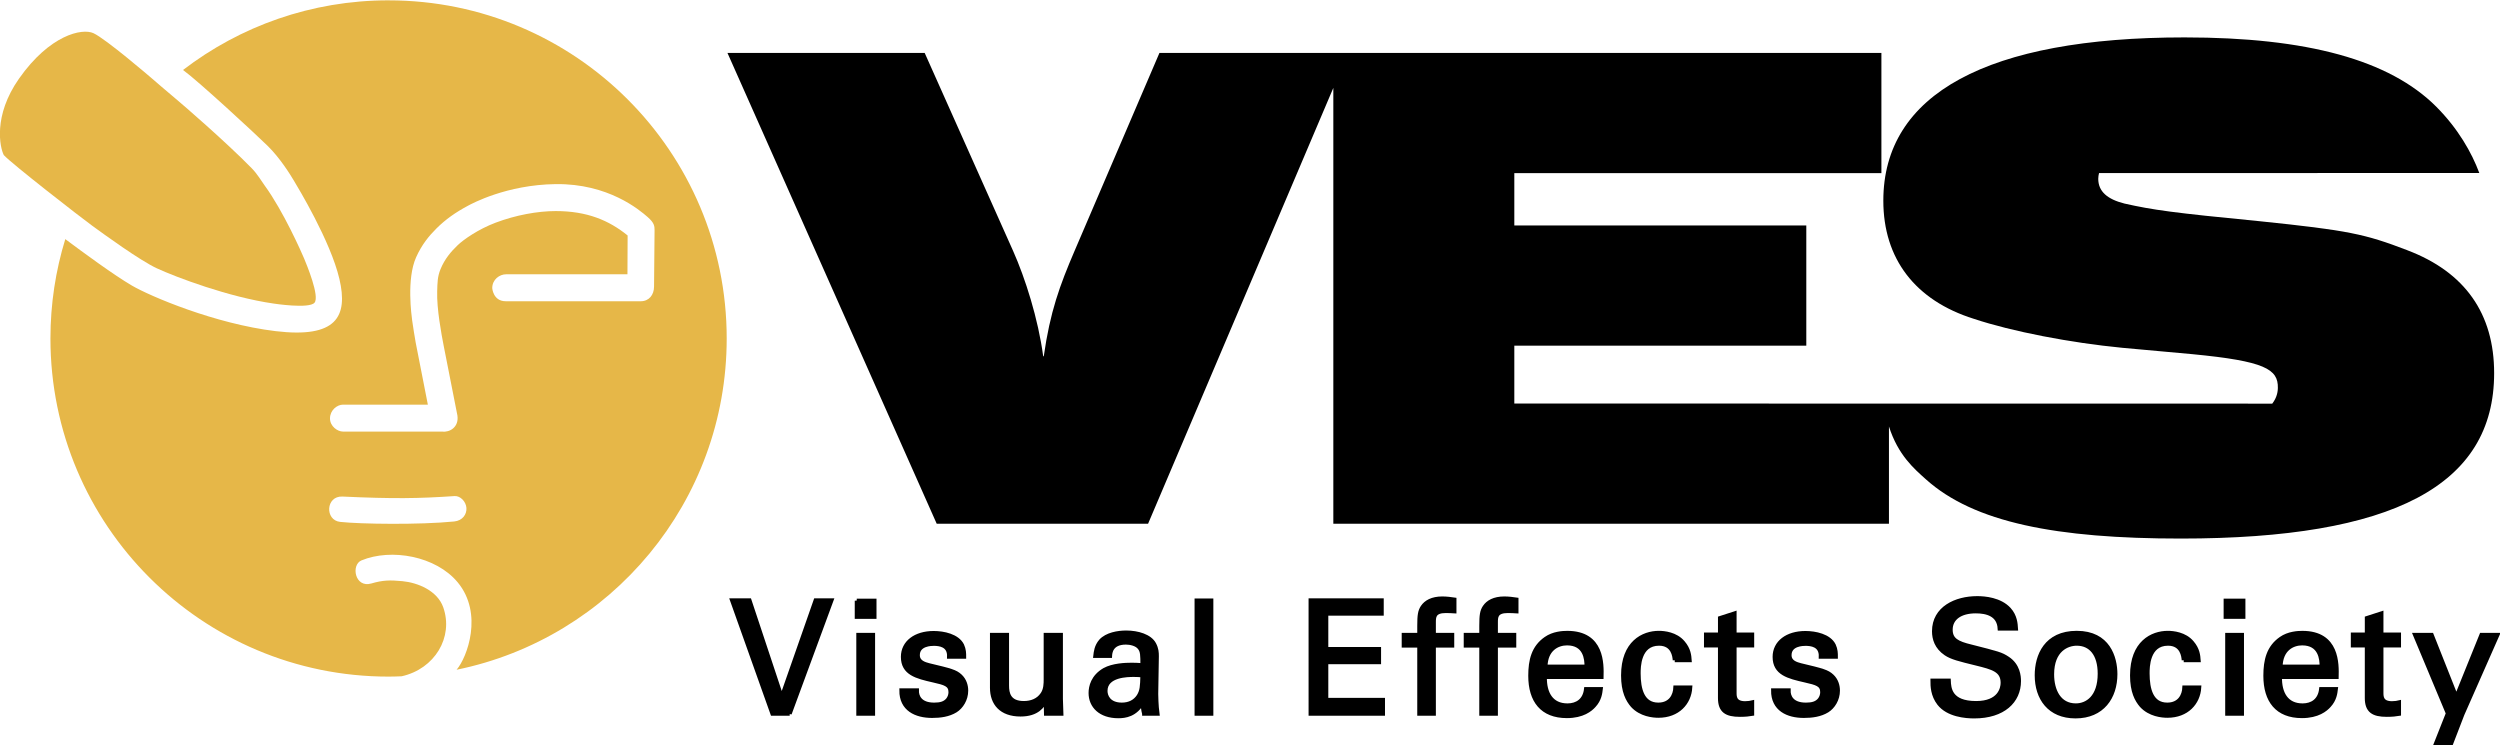 <?xml version="1.0" encoding="UTF-8" standalone="no"?>
<!-- Created with Inkscape (http://www.inkscape.org/) -->

<svg
   xmlns:dc="http://purl.org/dc/elements/1.1/"
   xmlns:cc="http://creativecommons.org/ns#"
   xmlns:rdf="http://www.w3.org/1999/02/22-rdf-syntax-ns#"
   xmlns:svg="http://www.w3.org/2000/svg"
   xmlns="http://www.w3.org/2000/svg"
   version="1.1"
   width="300"
   height="89.407"
   id="svg3602">
  <defs
     id="defs3604" />
  <g
     transform="translate(-225,-487.659)"
     id="layer1">
    <g
       transform="matrix(1.251,0,0,1.251,263.436,328.369)"
       id="g3503">
      <path
         d="m 30.737,156.226 -12.956,0 c -1.208,0 -1.288,-1.256 -1.288,-1.256 0,-0.833 0.704,-1.329 1.327,-1.329 l 11.643,0 c 0,-0.242 0.016,-3.547 0.016,-3.723 -1.784,-1.448 -3.879,-2.341 -6.897,-2.341 -1.741,0 -3.846,0.388 -5.768,1.114 -1.649,0.624 -3.071,1.615 -3.641,2.164 -0.644,0.618 -1.239,1.317 -1.64,2.292 -0.301,0.735 -0.295,1.311 -0.321,2.132 -0.054,1.651 0.409,4.122 0.624,5.221 0.214,1.101 1.317,6.69 1.317,6.69 0.16,1.12 -0.752,1.635 -1.456,1.538 l -9.529,0 c -0.502,0 -1.238,-0.491 -1.238,-1.266 0,-0.774 0.674,-1.317 1.248,-1.317 l 8.139,0 c -0.051,-0.271 -1.106,-5.614 -1.167,-5.955 -0.06,-0.343 -0.292,-1.72 -0.341,-2.144 -0.051,-0.421 -0.554,-3.942 0.381,-6.035 0.541,-1.21 1.228,-2.045 1.952,-2.766 0.871,-0.866 1.829,-1.545 3.047,-2.192 0.323,-0.171 3.661,-2.002 8.389,-2.062 5.05,-0.064 8.037,2.475 8.822,3.159 0.637,0.556 0.664,0.865 0.664,1.258 0,0.393 -0.05,4.617 -0.05,5.411 0,0.795 -0.482,1.409 -1.278,1.409 m -17.895,21.125 c -3.32,0.331 -8.984,0.253 -10.935,0.04 -1.489,-0.161 -1.389,-2.505 0.219,-2.431 4.889,0.225 7.295,0.19 10.756,-0.046 0.544,-0.037 1.093,0.521 1.136,1.14 0.041,0.595 -0.357,1.216 -1.176,1.298 M 6.547,127.362 c -7.415,0 -14.248,2.491 -19.711,6.679 l 0.026,0.024 c 1.501,1.101 6.867,6.064 8.074,7.244 1.208,1.18 2.2,2.789 2.549,3.38 0.349,0.59 3.487,5.74 4.345,9.387 0.859,3.649 -0.295,5.715 -6.116,5.018 -5.82,-0.698 -12.044,-3.353 -13.787,-4.372 -1.744,-1.02 -4.695,-3.192 -6.384,-4.452 0,0 -0.004,-0.002 -0.005,-0.002 -0.925,3.013 -1.424,6.213 -1.424,9.53 0,17.913 14.521,32.434 32.434,32.434 0.42,0 0.838,-0.015 1.254,-0.031 3.171,-0.704 4.997,-3.743 3.994,-6.609 -0.562,-1.609 -2.447,-2.375 -3.922,-2.515 -1.209,-0.115 -1.871,-0.101 -2.978,0.221 -1.584,0.46 -1.971,-1.791 -0.945,-2.214 2.856,-1.176 7.141,-0.422 9.234,2.112 2.464,2.984 0.914,7.178 -0.111,8.377 14.785,-3.019 25.909,-16.099 25.909,-31.776 0,-17.913 -14.521,-32.434 -32.434,-32.434"
         id="path2769"
         style="fill:#e6b748;fill-opacity:1;fill-rule:evenodd;stroke:none" />
      <path
         d="m -15.673,153.071 c 1.829,0.845 6.894,2.763 11.213,3.38 0,0 3.38,0.522 3.902,-0.081 0.524,-0.603 -0.764,-3.689 -0.991,-4.237 -0.229,-0.55 -1.999,-4.561 -3.783,-7.001 -0.324,-0.444 -0.689,-1.093 -1.248,-1.665 -2.495,-2.547 -6.655,-6.138 -7.149,-6.544 -0.604,-0.497 -2.511,-2.143 -2.511,-2.143 0,0 -4.343,-3.732 -5.524,-4.269 -1.085,-0.494 -4.185,0.161 -7.135,4.36 -2.507,3.567 -1.837,6.611 -1.461,7.335 0.724,0.805 7.35,5.955 8.476,6.774 1.126,0.819 4.588,3.34 6.21,4.091"
         id="path2773"
         style="fill:#e6b748;fill-opacity:1;fill-rule:evenodd;stroke:none" />
      <path
         d="m 200.183,151.328 c -4.062,-1.556 -5.628,-1.897 -14.168,-2.78 -8.345,-0.81 -10.244,-1.083 -12.954,-1.692 -1.626,-0.409 -2.514,-1.151 -2.514,-2.375 0,-0.191 0.033,-0.372 0.075,-0.55 l 36.477,-0.005 c -0.723,-1.951 -2.033,-4.259 -4.133,-6.365 -4.475,-4.473 -12.346,-6.643 -24.146,-6.643 -18.92,0 -28.889,5.424 -28.889,15.665 0,5.564 3.054,9.564 8.681,11.329 3.66,1.219 9.293,2.303 14.236,2.78 l 6.718,0.61 c 6.984,0.672 8.245,1.44 8.21,3.244 -0.009,0.551 -0.193,1.056 -0.539,1.502 l -72.703,-0.01 0,-5.551 28.008,0 0,-11.529 -28.008,0 0,-5.019 35.212,0 0,-11.53 -69.254,0 -8.14,18.988 c -1.424,3.32 -2.346,5.832 -2.955,10.109 l -0.055,0 c -0.475,-3.594 -1.736,-7.53 -2.888,-10.109 l -8.479,-18.988 -18.919,0 20.071,45.157 20.277,0 17.769,-41.804 0,41.804 53.297,0 0,-9.326 c 0.877,2.748 2.415,4.054 3.53,5.055 4.619,4.162 12.541,5.696 24.477,5.696 20.349,0 30.045,-5.088 30.045,-15.867 0,-5.69 -2.781,-9.694 -8.345,-11.796"
         id="path2777"
         style="fill:#000000;fill-opacity:1;fill-rule:nonzero;stroke:none" />
      <path
         d="m 45.026,195.793 -1.657,0 -3.871,-10.876 1.673,0 3.087,9.295 3.254,-9.295 1.522,0 L 45.026,195.793 Z"
         id="path2781"
         style="fill:#000000;fill-opacity:1;fill-rule:nonzero;stroke:none" />
      <path
         d="m 45.026,195.793 -1.657,0 -3.871,-10.876 1.673,0 3.087,9.295 3.254,-9.295 1.522,0 L 45.026,195.793 Z"
         id="path2785"
         style="fill:#000000;stroke:#000000;stroke-width:0.386;stroke-linecap:butt;stroke-linejoin:miter;stroke-miterlimit:4;stroke-opacity:1;stroke-dasharray:none" />
      <path
         d="m 51.609,188.231 1.416,0 0,7.562 -1.416,0 L 51.609,188.231 z m -0.151,-3.284 1.702,0 0,1.552 -1.702,0 L 51.458,184.947 Z"
         id="path2787"
         style="fill:#000000;fill-opacity:1;fill-rule:nonzero;stroke:none" />
      <path
         d="m 51.608,188.231 1.416,0 0,7.562 -1.416,0 L 51.608,188.231 z m -0.15,-3.284 1.701,0 0,1.551 -1.701,0 L 51.459,184.947 Z"
         id="path2791"
         style="fill:#000000;stroke:#000000;stroke-width:0.386;stroke-linecap:butt;stroke-linejoin:miter;stroke-miterlimit:4;stroke-opacity:1;stroke-dasharray:none" />
      <path
         d="m 57.227,193.549 c -0.015,0.573 0.286,1.371 1.657,1.371 0.588,0 1.024,-0.106 1.325,-0.482 0.151,-0.196 0.241,-0.453 0.241,-0.708 0,-0.739 -0.527,-0.874 -1.657,-1.13 -1.581,-0.362 -2.908,-0.679 -2.908,-2.26 0,-1.386 1.206,-2.29 2.953,-2.29 0.95,0 2.275,0.271 2.728,1.175 0.195,0.421 0.195,0.784 0.195,1.1 l -1.446,0 c 0.046,-1.145 -0.949,-1.235 -1.46,-1.235 -0.211,0 -1.538,0 -1.538,1.085 0,0.693 0.679,0.858 1.07,0.964 2.094,0.497 2.546,0.618 2.998,1.039 0.421,0.393 0.573,0.919 0.573,1.401 0,0.844 -0.468,1.566 -1.024,1.913 -0.664,0.407 -1.461,0.512 -2.245,0.512 -1.536,0 -2.967,-0.632 -2.953,-2.455 L 57.227,193.549 Z"
         id="path2795"
         style="fill:#000000;fill-opacity:1;fill-rule:nonzero;stroke:none" />
      <path
         d="m 57.227,193.549 c -0.015,0.573 0.286,1.371 1.657,1.371 0.588,0 1.024,-0.106 1.325,-0.482 0.151,-0.196 0.241,-0.453 0.241,-0.708 0,-0.739 -0.527,-0.874 -1.657,-1.13 -1.581,-0.362 -2.908,-0.679 -2.908,-2.26 0,-1.386 1.206,-2.29 2.953,-2.29 0.95,0 2.275,0.271 2.728,1.175 0.195,0.421 0.195,0.784 0.195,1.1 l -1.446,0 c 0.046,-1.145 -0.949,-1.235 -1.46,-1.235 -0.211,0 -1.538,0 -1.538,1.085 0,0.693 0.679,0.858 1.07,0.964 2.094,0.497 2.546,0.618 2.998,1.039 0.421,0.393 0.573,0.919 0.573,1.401 0,0.844 -0.468,1.566 -1.024,1.913 -0.664,0.407 -1.461,0.512 -2.245,0.512 -1.536,0 -2.967,-0.632 -2.953,-2.455 L 57.227,193.549 Z"
         id="path2799"
         style="fill:#000000;stroke:#000000;stroke-width:0.386;stroke-linecap:butt;stroke-linejoin:miter;stroke-miterlimit:4;stroke-opacity:1;stroke-dasharray:none" />
      <path
         d="m 65.874,188.231 0,4.866 c 0,0.738 0.166,1.671 1.611,1.671 0.709,0 1.371,-0.241 1.778,-0.844 0.318,-0.451 0.318,-1.039 0.318,-1.416 l 0,-4.277 1.46,0 0,6.146 c 0,0.15 0.031,0.994 0.046,1.416 l -1.476,0 -0.03,-1.295 c -0.271,0.526 -0.784,1.37 -2.411,1.37 -1.867,0 -2.741,-1.07 -2.741,-2.56 l 0,-5.077 L 65.874,188.231 Z"
         id="path2803"
         style="fill:#000000;fill-opacity:1;fill-rule:nonzero;stroke:none" />
      <path
         d="m 65.874,188.231 0,4.866 c 0,0.738 0.166,1.671 1.611,1.671 0.709,0 1.371,-0.241 1.778,-0.844 0.318,-0.451 0.318,-1.039 0.318,-1.416 l 0,-4.277 1.46,0 0,6.146 c 0,0.15 0.031,0.994 0.046,1.416 l -1.476,0 -0.03,-1.295 c -0.271,0.526 -0.784,1.37 -2.411,1.37 -1.867,0 -2.741,-1.07 -2.741,-2.56 l 0,-5.077 L 65.874,188.231 Z"
         id="path2807"
         style="fill:#000000;stroke:#000000;stroke-width:0.386;stroke-linecap:butt;stroke-linejoin:miter;stroke-miterlimit:4;stroke-opacity:1;stroke-dasharray:none" />
      <path
         d="m 78.045,192.072 c -0.573,0 -2.726,0 -2.726,1.536 0,0.482 0.301,1.311 1.566,1.311 0.724,0 1.265,-0.286 1.613,-0.814 0.316,-0.512 0.331,-0.934 0.361,-1.989 -0.256,-0.03 -0.468,-0.045 -0.814,-0.045 m 0.979,3.721 c -0.105,-0.378 -0.135,-0.739 -0.135,-1.13 -0.677,1.25 -1.702,1.37 -2.335,1.37 -1.732,0 -2.666,-0.979 -2.666,-2.229 0,-0.603 0.211,-1.566 1.325,-2.215 0.814,-0.451 2.019,-0.496 2.621,-0.496 0.362,0 0.588,0.015 1.025,0.045 0,-0.934 0,-1.341 -0.271,-1.673 -0.286,-0.376 -0.904,-0.496 -1.311,-0.496 -1.43,0 -1.506,0.979 -1.521,1.28 l -1.416,0 c 0.046,-0.391 0.091,-0.919 0.527,-1.431 0.573,-0.632 1.643,-0.814 2.441,-0.814 1.099,0 2.274,0.346 2.681,1.115 0.24,0.453 0.255,0.814 0.255,1.16 l -0.06,3.615 c 0,0.121 0.015,1.13 0.121,1.899 L 79.024,195.794 Z"
         id="path2811"
         style="fill:#000000;fill-opacity:1;fill-rule:nonzero;stroke:none" />
      <path
         d="m 78.045,192.072 c -0.573,0 -2.726,0 -2.726,1.536 0,0.482 0.301,1.311 1.566,1.311 0.724,0 1.265,-0.286 1.613,-0.814 0.316,-0.512 0.331,-0.934 0.361,-1.989 C 78.603,192.087 78.391,192.072 78.045,192.072 z m 0.979,3.721 c -0.105,-0.378 -0.135,-0.739 -0.135,-1.13 -0.677,1.25 -1.702,1.37 -2.335,1.37 -1.732,0 -2.666,-0.979 -2.666,-2.229 0,-0.603 0.211,-1.566 1.325,-2.215 0.814,-0.451 2.019,-0.496 2.621,-0.496 0.362,0 0.588,0.015 1.025,0.045 0,-0.934 0,-1.341 -0.271,-1.673 -0.286,-0.376 -0.904,-0.496 -1.311,-0.496 -1.43,0 -1.506,0.979 -1.521,1.28 l -1.416,0 c 0.046,-0.391 0.091,-0.919 0.527,-1.431 0.573,-0.632 1.643,-0.814 2.441,-0.814 1.099,0 2.274,0.346 2.681,1.115 0.24,0.453 0.255,0.814 0.255,1.16 l -0.06,3.615 c 0,0.121 0.015,1.13 0.121,1.899 L 79.024,195.794 Z"
         id="path2815"
         style="fill:#000000;stroke:#000000;stroke-width:0.386;stroke-linecap:butt;stroke-linejoin:miter;stroke-miterlimit:4;stroke-opacity:1;stroke-dasharray:none" />
      <path
         d="m 84.055,184.932 1.416,0 0,10.861 -1.416,0 L 84.055,184.932 Z"
         id="path2817"
         style="fill:#000000;fill-opacity:1;fill-rule:nonzero;stroke:none" />
      <path
         d="m 84.055,184.932 1.416,0 0,10.861 -1.416,0 L 84.055,184.932 Z"
         id="path2821"
         style="fill:#000000;stroke:#000000;stroke-width:0.386;stroke-linecap:butt;stroke-linejoin:miter;stroke-miterlimit:4;stroke-opacity:1;stroke-dasharray:none" />
      <path
         d="m 94.991,184.917 6.824,0 0,1.28 -5.317,0 0,3.39 5.061,0 0,1.265 -5.061,0 0,3.615 5.438,0 0,1.326 -6.944,0 L 94.991,184.917 Z"
         id="path2825"
         style="fill:#000000;fill-opacity:1;fill-rule:nonzero;stroke:none" />
      <path
         d="m 94.991,184.917 6.824,0 0,1.28 -5.317,0 0,3.39 5.061,0 0,1.265 -5.061,0 0,3.615 5.438,0 0,1.326 -6.944,0 L 94.991,184.917 Z"
         id="path2829"
         style="fill:#000000;stroke:#000000;stroke-width:0.386;stroke-linecap:butt;stroke-linejoin:miter;stroke-miterlimit:4;stroke-opacity:1;stroke-dasharray:none" />
      <path
         d="m 108.79,185.972 c -0.241,-0.015 -0.542,-0.03 -0.829,-0.03 -1.145,0 -1.145,0.573 -1.145,1.1 l 0,1.19 1.762,0 0,1.024 -1.762,0 0,6.537 -1.4,0 0,-6.537 -1.492,0 0,-1.024 1.492,0 0,-0.859 c 0,-1.04 0.06,-1.416 0.315,-1.808 0.318,-0.482 0.919,-0.829 1.899,-0.829 0.406,0 0.859,0.06 1.16,0.105 L 108.79,185.972 Z"
         id="path2833"
         style="fill:#000000;fill-opacity:1;fill-rule:nonzero;stroke:none" />
      <path
         d="m 108.79,185.972 c -0.241,-0.015 -0.542,-0.03 -0.829,-0.03 -1.145,0 -1.145,0.573 -1.145,1.1 l 0,1.19 1.762,0 0,1.024 -1.762,0 0,6.537 -1.4,0 0,-6.537 -1.492,0 0,-1.024 1.492,0 0,-0.859 c 0,-1.04 0.06,-1.416 0.315,-1.808 0.318,-0.482 0.919,-0.829 1.899,-0.829 0.406,0 0.859,0.06 1.16,0.105 L 108.79,185.972 Z"
         id="path2837"
         style="fill:#000000;stroke:#000000;stroke-width:0.386;stroke-linecap:butt;stroke-linejoin:miter;stroke-miterlimit:4;stroke-opacity:1;stroke-dasharray:none" />
      <path
         d="m 114.74,185.972 c -0.241,-0.015 -0.542,-0.03 -0.829,-0.03 -1.145,0 -1.145,0.573 -1.145,1.1 l 0,1.19 1.762,0 0,1.024 -1.762,0 0,6.537 -1.4,0 0,-6.537 -1.492,0 0,-1.024 1.492,0 0,-0.859 c 0,-1.04 0.06,-1.416 0.315,-1.808 0.318,-0.482 0.919,-0.829 1.899,-0.829 0.406,0 0.859,0.06 1.16,0.105 L 114.74,185.972 Z"
         id="path2841"
         style="fill:#000000;fill-opacity:1;fill-rule:nonzero;stroke:none" />
      <path
         d="m 114.74,185.972 c -0.241,-0.015 -0.542,-0.03 -0.829,-0.03 -1.145,0 -1.145,0.573 -1.145,1.1 l 0,1.19 1.762,0 0,1.024 -1.762,0 0,6.537 -1.4,0 0,-6.537 -1.492,0 0,-1.024 1.492,0 0,-0.859 c 0,-1.04 0.06,-1.416 0.315,-1.808 0.318,-0.482 0.919,-0.829 1.899,-0.829 0.406,0 0.859,0.06 1.16,0.105 L 114.74,185.972 Z"
         id="path2845"
         style="fill:#000000;stroke:#000000;stroke-width:0.386;stroke-linecap:butt;stroke-linejoin:miter;stroke-miterlimit:4;stroke-opacity:1;stroke-dasharray:none" />
      <path
         d="m 121.458,191.274 c 0.014,-0.723 -0.121,-2.229 -1.867,-2.229 -0.92,0 -2.035,0.556 -2.065,2.229 L 121.458,191.274 z m -3.993,0.994 c -0.03,1.567 0.619,2.728 2.169,2.728 0.919,0 1.657,-0.482 1.779,-1.567 l 1.416,0 c -0.046,0.378 -0.106,0.995 -0.649,1.583 -0.331,0.376 -1.085,1.009 -2.605,1.009 -2.38,0 -3.511,-1.476 -3.511,-3.871 0,-1.491 0.301,-2.726 1.491,-3.555 0.724,-0.512 1.627,-0.557 2.064,-0.557 3.39,0 3.314,2.998 3.284,4.232 L 117.466,192.268 Z"
         id="path2849"
         style="fill:#000000;fill-opacity:1;fill-rule:nonzero;stroke:none" />
      <path
         d="m 121.458,191.274 c 0.014,-0.723 -0.121,-2.229 -1.867,-2.229 -0.92,0 -2.035,0.556 -2.065,2.229 L 121.458,191.274 z m -3.993,0.994 c -0.03,1.567 0.619,2.728 2.169,2.728 0.919,0 1.657,-0.482 1.779,-1.567 l 1.416,0 c -0.046,0.378 -0.106,0.995 -0.649,1.583 -0.331,0.376 -1.085,1.009 -2.605,1.009 -2.38,0 -3.511,-1.476 -3.511,-3.871 0,-1.491 0.301,-2.726 1.491,-3.555 0.724,-0.512 1.627,-0.557 2.064,-0.557 3.39,0 3.314,2.998 3.284,4.232 L 117.466,192.268 Z"
         id="path2853"
         style="fill:#000000;stroke:#000000;stroke-width:0.386;stroke-linecap:butt;stroke-linejoin:miter;stroke-miterlimit:4;stroke-opacity:1;stroke-dasharray:none" />
      <path
         d="m 129.923,190.656 c -0.03,-0.346 -0.136,-1.581 -1.506,-1.581 -1.958,0 -1.958,2.274 -1.958,2.846 0,1.552 0.376,2.998 1.883,2.998 1.205,0 1.611,-0.904 1.641,-1.641 l 1.431,0 c -0.09,1.476 -1.19,2.711 -3.058,2.711 -0.512,0 -1.688,-0.105 -2.485,-0.979 -0.453,-0.527 -0.904,-1.326 -0.904,-2.893 0,-3.149 1.927,-4.082 3.434,-4.082 0.497,0 1.626,0.105 2.319,0.934 0.559,0.649 0.604,1.266 0.634,1.688 L 129.923,190.656 Z"
         id="path2857"
         style="fill:#000000;fill-opacity:1;fill-rule:nonzero;stroke:none" />
      <path
         d="m 129.923,190.656 c -0.03,-0.346 -0.136,-1.581 -1.506,-1.581 -1.958,0 -1.958,2.274 -1.958,2.846 0,1.552 0.376,2.998 1.883,2.998 1.205,0 1.611,-0.904 1.641,-1.641 l 1.431,0 c -0.09,1.476 -1.19,2.711 -3.058,2.711 -0.512,0 -1.688,-0.105 -2.485,-0.979 -0.453,-0.527 -0.904,-1.326 -0.904,-2.893 0,-3.149 1.927,-4.082 3.434,-4.082 0.497,0 1.626,0.105 2.319,0.934 0.559,0.649 0.604,1.266 0.634,1.688 L 129.923,190.656 Z"
         id="path2861"
         style="fill:#000000;stroke:#000000;stroke-width:0.386;stroke-linecap:butt;stroke-linejoin:miter;stroke-miterlimit:4;stroke-opacity:1;stroke-dasharray:none" />
      <path
         d="m 132.921,188.201 1.341,0 0,-1.581 1.4,-0.453 0,2.034 1.688,0 0,1.04 -1.688,0 0,4.534 c 0,0.376 0,1.009 1.01,1.009 0.285,0 0.557,-0.045 0.677,-0.075 l 0,1.1 c -0.256,0.045 -0.662,0.09 -1.175,0.09 -1.295,0 -1.913,-0.376 -1.913,-1.611 l 0,-5.046 -1.341,0 L 132.921,188.201 Z"
         id="path2865"
         style="fill:#000000;fill-opacity:1;fill-rule:nonzero;stroke:none" />
      <path
         d="m 132.921,188.201 1.341,0 0,-1.581 1.4,-0.453 0,2.034 1.688,0 0,1.04 -1.688,0 0,4.534 c 0,0.376 0,1.009 1.01,1.009 0.285,0 0.557,-0.045 0.677,-0.075 l 0,1.1 c -0.256,0.045 -0.662,0.09 -1.175,0.09 -1.295,0 -1.913,-0.376 -1.913,-1.611 l 0,-5.046 -1.341,0 L 132.921,188.201 Z"
         id="path2869"
         style="fill:#000000;stroke:#000000;stroke-width:0.386;stroke-linecap:butt;stroke-linejoin:miter;stroke-miterlimit:4;stroke-opacity:1;stroke-dasharray:none" />
      <path
         d="m 140.845,193.549 c -0.015,0.573 0.286,1.371 1.656,1.371 0.589,0 1.025,-0.106 1.326,-0.482 0.15,-0.196 0.241,-0.453 0.241,-0.708 0,-0.739 -0.527,-0.874 -1.657,-1.13 -1.581,-0.362 -2.908,-0.679 -2.908,-2.26 0,-1.386 1.205,-2.29 2.953,-2.29 0.949,0 2.275,0.271 2.726,1.175 0.196,0.421 0.196,0.784 0.196,1.1 l -1.446,0 c 0.045,-1.145 -0.949,-1.235 -1.461,-1.235 -0.21,0 -1.536,0 -1.536,1.085 0,0.693 0.677,0.858 1.07,0.964 2.094,0.497 2.546,0.618 2.998,1.039 0.421,0.393 0.573,0.919 0.573,1.401 0,0.844 -0.468,1.566 -1.024,1.913 -0.664,0.407 -1.461,0.512 -2.245,0.512 -1.536,0 -2.967,-0.632 -2.953,-2.455 L 140.845,193.549 Z"
         id="path2873"
         style="fill:#000000;fill-opacity:1;fill-rule:nonzero;stroke:none" />
      <path
         d="m 140.845,193.549 c -0.015,0.573 0.286,1.371 1.656,1.371 0.589,0 1.025,-0.106 1.326,-0.482 0.15,-0.196 0.241,-0.453 0.241,-0.708 0,-0.739 -0.527,-0.874 -1.657,-1.13 -1.581,-0.362 -2.908,-0.679 -2.908,-2.26 0,-1.386 1.205,-2.29 2.953,-2.29 0.949,0 2.275,0.271 2.726,1.175 0.196,0.421 0.196,0.784 0.196,1.1 l -1.446,0 c 0.045,-1.145 -0.949,-1.235 -1.461,-1.235 -0.21,0 -1.536,0 -1.536,1.085 0,0.693 0.677,0.858 1.07,0.964 2.094,0.497 2.546,0.618 2.998,1.039 0.421,0.393 0.573,0.919 0.573,1.401 0,0.844 -0.468,1.566 -1.024,1.913 -0.664,0.407 -1.461,0.512 -2.245,0.512 -1.536,0 -2.967,-0.632 -2.953,-2.455 L 140.845,193.549 Z"
         id="path2877"
         style="fill:#000000;stroke:#000000;stroke-width:0.386;stroke-linecap:butt;stroke-linejoin:miter;stroke-miterlimit:4;stroke-opacity:1;stroke-dasharray:none" />
      <path
         d="m 156.209,192.615 c 0.03,0.752 0.121,2.154 2.621,2.154 2.26,0 2.545,-1.401 2.545,-1.942 0,-1.22 -0.979,-1.461 -2.5,-1.839 -1.657,-0.406 -2.395,-0.586 -2.953,-0.964 -0.889,-0.603 -1.13,-1.416 -1.13,-2.139 0,-2.214 2.095,-3.179 4.143,-3.179 0.724,0 2.185,0.121 3.059,1.07 0.601,0.662 0.631,1.401 0.662,1.853 l -1.566,0 c -0.076,-1.355 -1.221,-1.656 -2.29,-1.656 -1.506,0 -2.41,0.677 -2.41,1.761 0,0.964 0.631,1.296 1.959,1.613 2.59,0.662 2.876,0.723 3.509,1.145 1.01,0.662 1.085,1.716 1.085,2.169 0,1.927 -1.506,3.39 -4.294,3.39 -0.828,0 -2.515,-0.136 -3.374,-1.236 -0.619,-0.797 -0.634,-1.671 -0.634,-2.199 L 156.209,192.615 Z"
         id="path2881"
         style="fill:#000000;fill-opacity:1;fill-rule:nonzero;stroke:none" />
      <path
         d="m 156.209,192.615 c 0.03,0.752 0.121,2.154 2.621,2.154 2.26,0 2.545,-1.401 2.545,-1.942 0,-1.22 -0.979,-1.461 -2.5,-1.839 -1.657,-0.406 -2.395,-0.586 -2.953,-0.964 -0.889,-0.603 -1.13,-1.416 -1.13,-2.139 0,-2.214 2.095,-3.179 4.143,-3.179 0.724,0 2.185,0.121 3.059,1.07 0.601,0.662 0.631,1.401 0.662,1.853 l -1.566,0 c -0.076,-1.355 -1.221,-1.656 -2.29,-1.656 -1.506,0 -2.41,0.677 -2.41,1.761 0,0.964 0.631,1.296 1.959,1.613 2.59,0.662 2.876,0.723 3.509,1.145 1.01,0.662 1.085,1.716 1.085,2.169 0,1.927 -1.506,3.39 -4.294,3.39 -0.828,0 -2.515,-0.136 -3.374,-1.236 -0.619,-0.797 -0.634,-1.671 -0.634,-2.199 L 156.209,192.615 Z"
         id="path2885"
         style="fill:#000000;stroke:#000000;stroke-width:0.386;stroke-linecap:butt;stroke-linejoin:miter;stroke-miterlimit:4;stroke-opacity:1;stroke-dasharray:none" />
      <path
         d="m 168.396,194.994 c 1.07,0 2.29,-0.767 2.29,-3.042 0,-1.884 -0.874,-2.877 -2.2,-2.877 -0.902,0 -2.365,0.573 -2.365,2.938 0,1.551 0.664,2.982 2.275,2.982 m 0.09,-6.96 c 3.027,0 3.706,2.381 3.706,3.962 0,2.215 -1.25,4.053 -3.826,4.053 -2.501,0 -3.721,-1.732 -3.721,-3.946 0,-1.869 0.874,-4.069 3.841,-4.069"
         id="path2889"
         style="fill:#000000;fill-opacity:1;fill-rule:nonzero;stroke:none" />
      <path
         d="m 168.396,194.994 c 1.07,0 2.29,-0.767 2.29,-3.042 0,-1.884 -0.874,-2.877 -2.2,-2.877 -0.902,0 -2.365,0.573 -2.365,2.938 C 166.121,193.563 166.785,194.994 168.396,194.994 z m 0.09,-6.96 c 3.027,0 3.706,2.381 3.706,3.962 0,2.215 -1.25,4.053 -3.826,4.053 -2.501,0 -3.721,-1.732 -3.721,-3.946 C 164.645,190.234 165.519,188.034 168.486,188.034 Z"
         id="path2893"
         style="fill:#000000;stroke:#000000;stroke-width:0.386;stroke-linecap:butt;stroke-linejoin:miter;stroke-miterlimit:4;stroke-opacity:1;stroke-dasharray:none" />
      <path
         d="m 178.745,190.656 c -0.03,-0.346 -0.136,-1.581 -1.506,-1.581 -1.959,0 -1.959,2.274 -1.959,2.846 0,1.552 0.376,2.998 1.883,2.998 1.205,0 1.613,-0.904 1.643,-1.641 l 1.43,0 c -0.089,1.476 -1.189,2.711 -3.058,2.711 -0.511,0 -1.686,-0.105 -2.485,-0.979 -0.453,-0.527 -0.904,-1.326 -0.904,-2.893 0,-3.149 1.927,-4.082 3.435,-4.082 0.497,0 1.626,0.105 2.319,0.934 0.559,0.649 0.604,1.266 0.634,1.688 L 178.745,190.656 Z"
         id="path2897"
         style="fill:#000000;fill-opacity:1;fill-rule:nonzero;stroke:none" />
      <path
         d="m 178.745,190.656 c -0.03,-0.346 -0.136,-1.581 -1.506,-1.581 -1.959,0 -1.959,2.274 -1.959,2.846 0,1.552 0.376,2.998 1.883,2.998 1.205,0 1.613,-0.904 1.643,-1.641 l 1.43,0 c -0.089,1.476 -1.189,2.711 -3.058,2.711 -0.511,0 -1.686,-0.105 -2.485,-0.979 -0.453,-0.527 -0.904,-1.326 -0.904,-2.893 0,-3.149 1.927,-4.082 3.435,-4.082 0.497,0 1.626,0.105 2.319,0.934 0.559,0.649 0.604,1.266 0.634,1.688 L 178.745,190.656 Z"
         id="path2901"
         style="fill:#000000;stroke:#000000;stroke-width:0.386;stroke-linecap:butt;stroke-linejoin:miter;stroke-miterlimit:4;stroke-opacity:1;stroke-dasharray:none" />
      <path
         d="m 182.917,188.231 1.416,0 0,7.562 -1.416,0 L 182.917,188.231 z m -0.151,-3.284 1.702,0 0,1.552 -1.702,0 L 182.766,184.947 Z"
         id="path2903"
         style="fill:#000000;fill-opacity:1;fill-rule:nonzero;stroke:none" />
      <path
         d="m 182.917,188.231 1.416,0 0,7.562 -1.416,0 L 182.917,188.231 z m -0.151,-3.284 1.704,0 0,1.551 -1.704,0 L 182.766,184.947 Z"
         id="path2907"
         style="fill:#000000;stroke:#000000;stroke-width:0.386;stroke-linecap:butt;stroke-linejoin:miter;stroke-miterlimit:4;stroke-opacity:1;stroke-dasharray:none" />
      <path
         d="m 191.971,191.274 c 0.014,-0.723 -0.121,-2.229 -1.867,-2.229 -0.92,0 -2.035,0.556 -2.065,2.229 L 191.971,191.274 z m -3.993,0.994 c -0.03,1.567 0.619,2.728 2.169,2.728 0.919,0 1.657,-0.482 1.779,-1.567 l 1.416,0 c -0.046,0.378 -0.106,0.995 -0.649,1.583 -0.331,0.376 -1.085,1.009 -2.605,1.009 -2.38,0 -3.511,-1.476 -3.511,-3.871 0,-1.491 0.301,-2.726 1.491,-3.555 0.724,-0.512 1.627,-0.557 2.064,-0.557 3.39,0 3.314,2.998 3.284,4.232 L 187.978,192.268 Z"
         id="path2911"
         style="fill:#000000;fill-opacity:1;fill-rule:nonzero;stroke:none" />
      <path
         d="m 191.971,191.274 c 0.014,-0.723 -0.121,-2.229 -1.867,-2.229 -0.92,0 -2.035,0.556 -2.065,2.229 L 191.971,191.274 z m -3.993,0.994 c -0.03,1.567 0.619,2.728 2.169,2.728 0.919,0 1.657,-0.482 1.779,-1.567 l 1.416,0 c -0.046,0.378 -0.106,0.995 -0.649,1.583 -0.331,0.376 -1.085,1.009 -2.605,1.009 -2.38,0 -3.511,-1.476 -3.511,-3.871 0,-1.491 0.301,-2.726 1.491,-3.555 0.724,-0.512 1.627,-0.557 2.064,-0.557 3.39,0 3.314,2.998 3.284,4.232 L 187.978,192.268 Z"
         id="path2915"
         style="fill:#000000;stroke:#000000;stroke-width:0.386;stroke-linecap:butt;stroke-linejoin:miter;stroke-miterlimit:4;stroke-opacity:1;stroke-dasharray:none" />
      <path
         d="m 194.968,188.201 1.341,0 0,-1.581 1.401,-0.453 0,2.034 1.686,0 0,1.04 -1.686,0 0,4.534 c 0,0.376 0,1.009 1.009,1.009 0.286,0 0.557,-0.045 0.677,-0.075 l 0,1.1 c -0.256,0.045 -0.662,0.09 -1.175,0.09 -1.295,0 -1.913,-0.376 -1.913,-1.611 l 0,-5.046 -1.341,0 L 194.968,188.201 Z"
         id="path2919"
         style="fill:#000000;fill-opacity:1;fill-rule:nonzero;stroke:none" />
      <path
         d="m 194.968,188.201 1.341,0 0,-1.581 1.401,-0.453 0,2.034 1.686,0 0,1.04 -1.686,0 0,4.534 c 0,0.376 0,1.009 1.009,1.009 0.286,0 0.557,-0.045 0.677,-0.075 l 0,1.1 c -0.256,0.045 -0.662,0.09 -1.175,0.09 -1.295,0 -1.913,-0.376 -1.913,-1.611 l 0,-5.046 -1.341,0 L 194.968,188.201 Z"
         id="path2923"
         style="fill:#000000;stroke:#000000;stroke-width:0.386;stroke-linecap:butt;stroke-linejoin:miter;stroke-miterlimit:4;stroke-opacity:1;stroke-dasharray:none" />
      <path
         d="m 205.483,195.838 -1.085,2.817 -1.461,0 1.145,-2.893 -3.149,-7.532 1.597,0 2.365,5.965 2.41,-5.965 1.536,0 L 205.483,195.838 Z"
         id="path2927"
         style="fill:#000000;fill-opacity:1;fill-rule:nonzero;stroke:none" />
      <path
         d="m 205.483,195.838 -1.085,2.817 -1.461,0 1.145,-2.893 -3.149,-7.532 1.597,0 2.365,5.965 2.41,-5.965 1.536,0 L 205.483,195.838 Z"
         id="path2931"
         style="fill:#000000;stroke:#000000;stroke-width:0.386;stroke-linecap:butt;stroke-linejoin:miter;stroke-miterlimit:4;stroke-opacity:1;stroke-dasharray:none" />
    </g>
  </g>
</svg>
